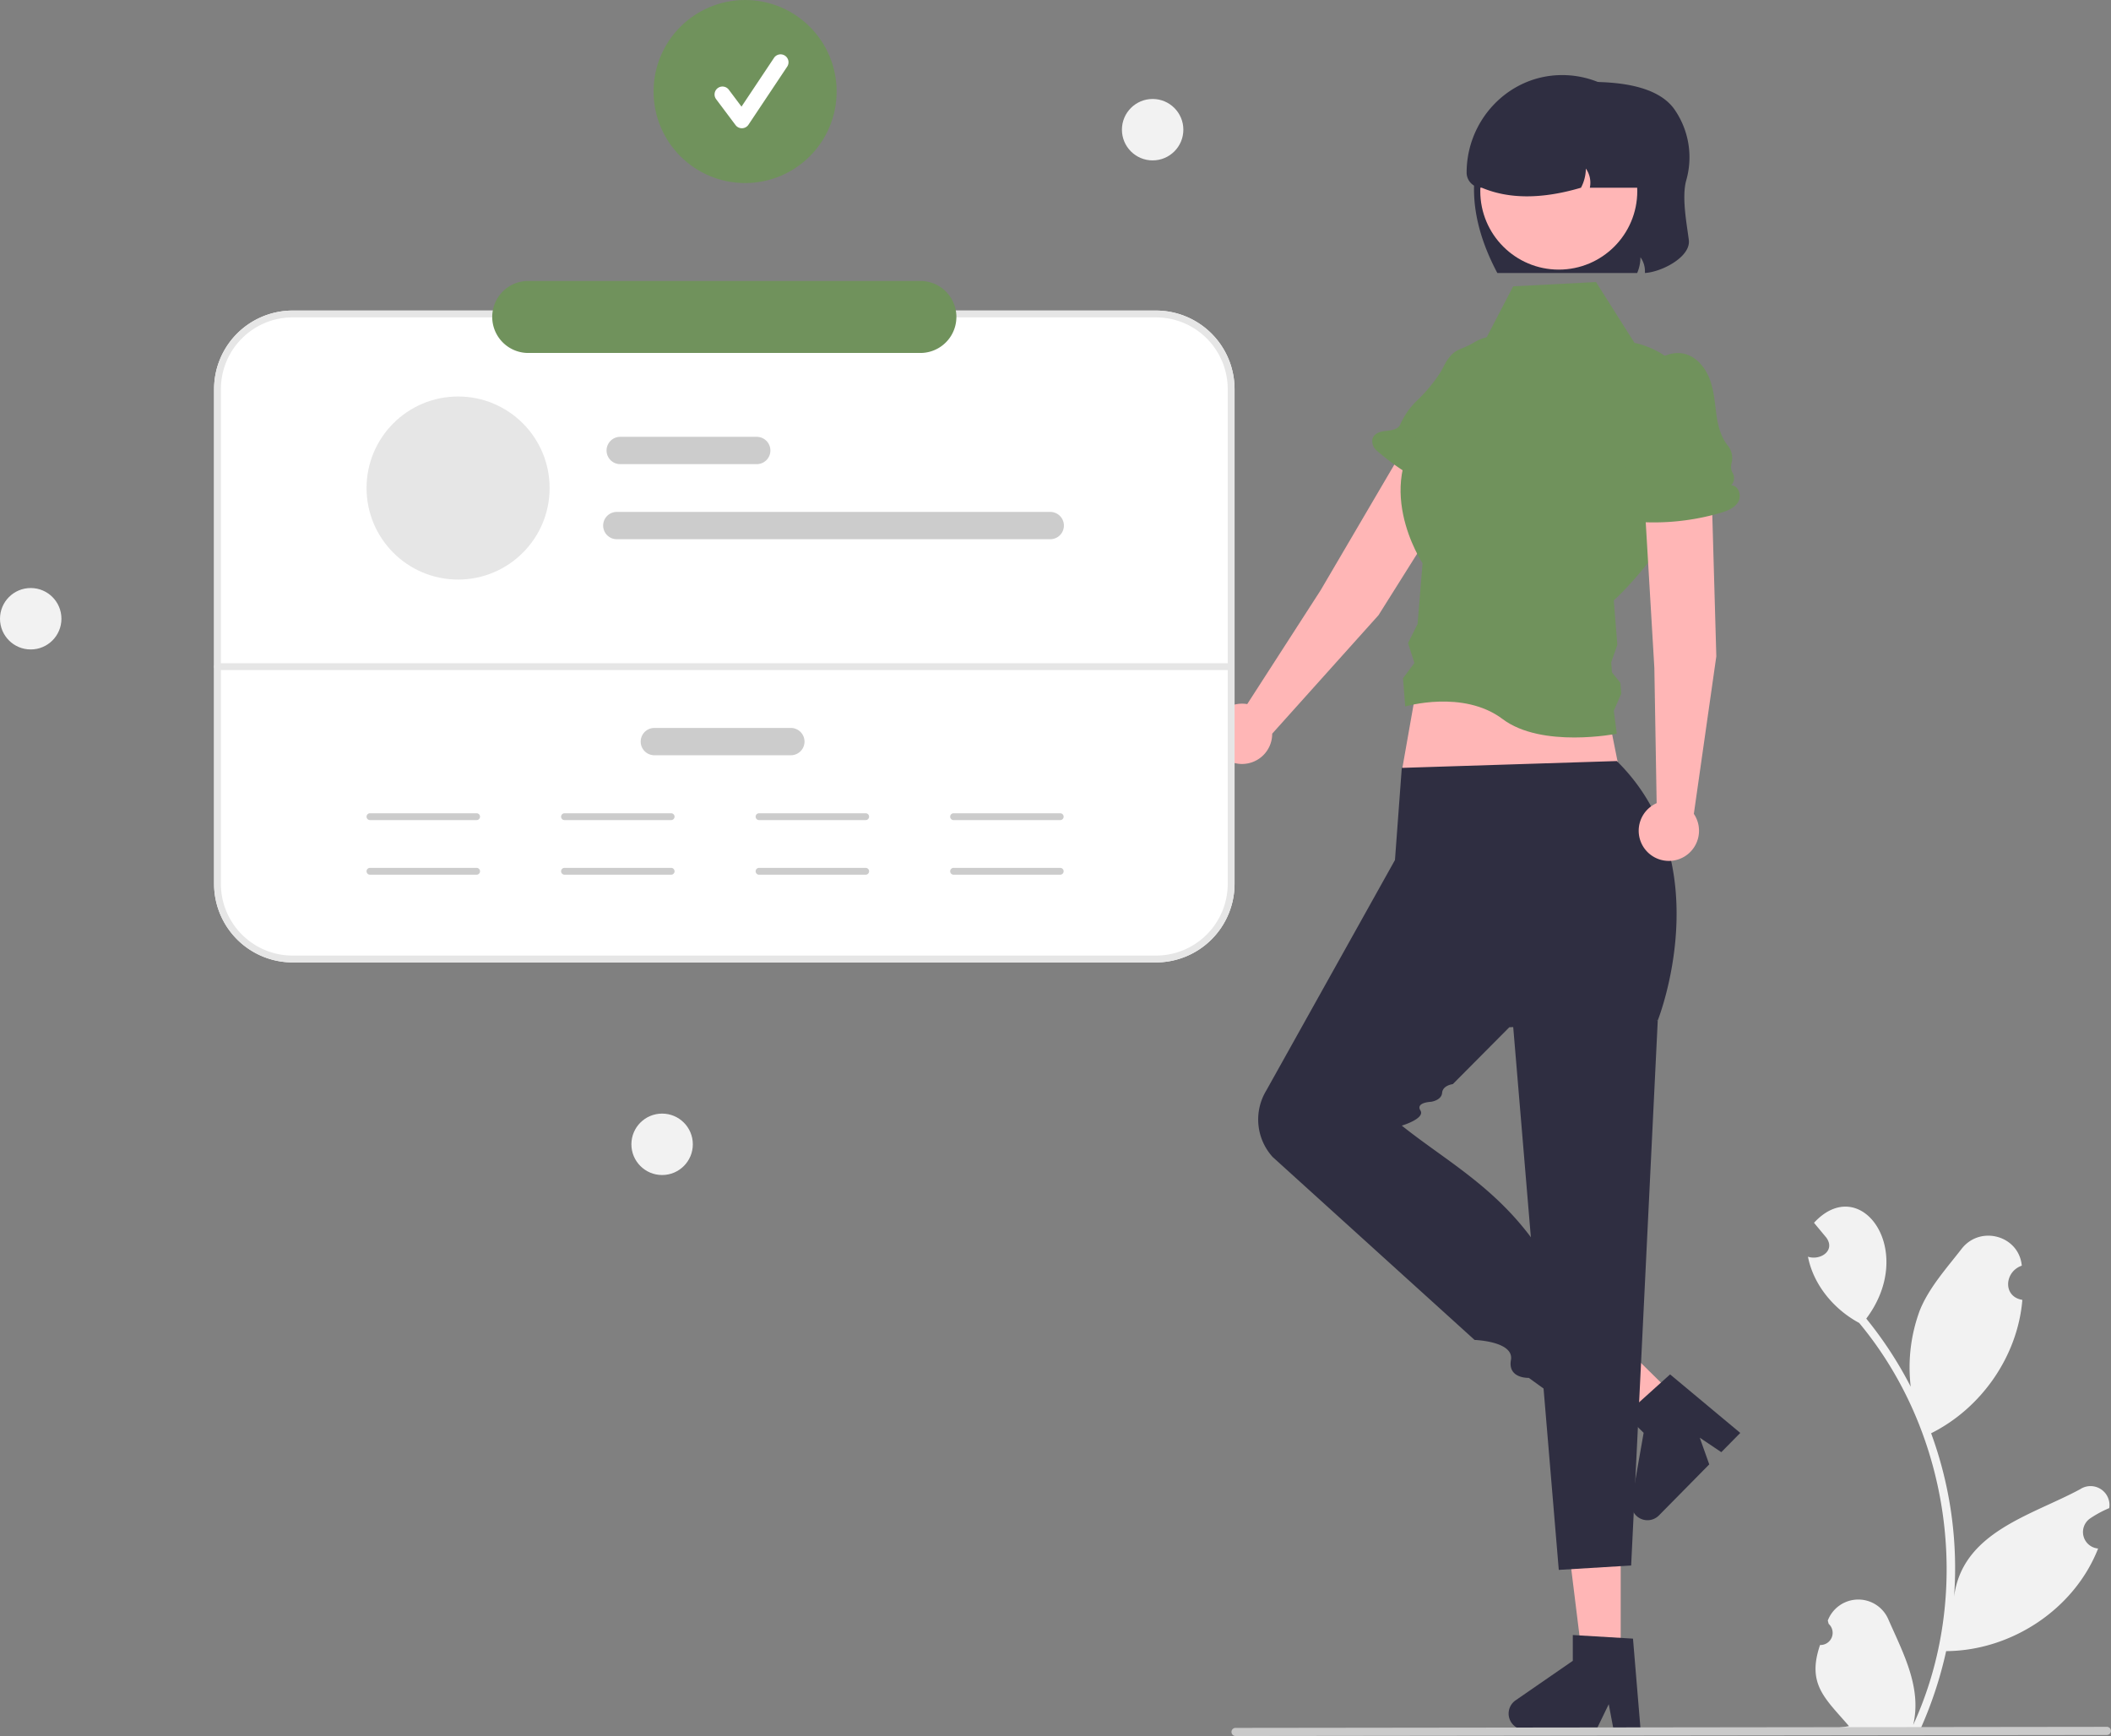 <svg data-name="Layer 1" xmlns="http://www.w3.org/2000/svg" width="618.524" height="508.679" viewBox="0 0 618.524 508.679" xmlns:xlink="http://www.w3.org/1999/xlink"><rect x="0" y="0" width="618.524" height="508.679" fill="#808080" stroke="none"/><path d="M784.782,248.591c-1.34,4.96.2,12.77.78,17.4.62,4.95-7.96,9.38-12.87,9.66a6.989,6.989,0,0,0-1.3-4.6,11.967,11.967,0,0,1-.96,4.61h-40.97c-5.16-9.71-9.55-22.98-4.81-36.7a14.04,14.04,0,0,1,9.7-12.15l22.34-7.15c8.81,0,19.62,1.25,24.49,7.81A24.575,24.575,0,0,1,784.782,248.591Z" transform="translate(-290.738 -195.661)" fill="#2f2e41"/><path d="M824.009,677.671a3.564,3.564,0,0,0,2.524-6.201c-.093-.356-.16-.612-.253-.968a9.575,9.575,0,0,1,17.749-.336c4.318,9.846,9.881,20.028,7.267,30.943,17.594-38.227,11.037-85.508-15.81-117.8-7.374-3.971-13.387-11.093-15.014-19.414,3.642,1.195,8.14-1.8,5.374-5.598-1.197-1.45-2.405-2.889-3.602-4.339,13.65-14.818,30.301,8.108,15.31,28.074a114.264,114.264,0,0,1,13.024,19.951,48.043,48.043,0,0,1,2.656-22.342c2.682-6.649,7.775-12.276,12.252-18.044,5.443-7.029,16.813-3.918,17.639,4.928-5.069,1.72-5.659,9.071.166,10.02-1.367,16.483-11.982,31.721-26.732,39.085a114.71,114.71,0,0,1,6.725,47.885c2.435-19.011,22.771-23.812,36.944-31.494a5.549,5.549,0,0,1,8.516,5.54,32.052,32.052,0,0,0-5.589,3.017,4.844,4.844,0,0,0,2.335,8.821c-7.011,17.839-25.462,29.949-44.529,30.064a117.929,117.929,0,0,1-7.701,23.201l-28.298.269c-.104-.313-.199-.637-.293-.951a32.153,32.153,0,0,0,7.826-.541c-7.008-8.139-12.407-12.274-8.483-23.767Z" transform="translate(-290.738 -195.661)" fill="#f2f2f2"/><polygon points="474.867 487.701 463.829 487.701 458.576 445.127 474.867 445.127 474.867 487.701" fill="#ffb6b6"/><path d="M771.43,702.486h-7.916l-1.413-7.473-3.619,7.473-20.994,0a4.719,4.719,0,0,1-2.682-8.603l16.765-11.579v-7.555l17.634,1.053Z" transform="translate(-290.738 -195.661)" fill="#2f2e41"/><polygon points="492.193 410.591 484.443 418.451 450.438 392.302 461.875 380.702 492.193 410.591" fill="#ffb6b6"/><path d="M800.639,615.53l-5.557,5.637-6.314-4.241,2.781,7.824L776.81,639.7a4.719,4.719,0,0,1-8.009-4.13l3.525-20.068-5.38-5.304L780.076,598.379Z" transform="translate(-290.738 -195.661)" fill="#2f2e41"/><path d="M694.636,375.928l33.387-53.119a10.127,10.127,0,0,0-3.091-13.868l0,0a10.127,10.127,0,0,0-14.282,3.464l-32.989,56.241-21.486,33.329a8.837,8.837,0,1,0,7.317,8.666Z" transform="translate(-290.738 -195.661)" fill="#ffb6b6"/><path d="M726.1,336.701l2.815-.531a3.856,3.856,0,0,1,4.741-5.463c-3.392-3.537-1.744-9.361.437-13.749,1.577-3.172,3.349-6.306,4.121-9.763,1.172-5.248-.339-11.6-7.338-12.857a12.11,12.11,0,0,0-8.251,1.671c-4.399,2.599-5.388,1.468-8.164,5.652l-1.582,2.94a44.931,44.931,0,0,1-7.216,8.672,22.452,22.452,0,0,0-4.691,6.829,2.26,2.26,0,0,1-.639.809c-1.082.837-2.554.879-3.91,1.057-1.71.225-3.666.949-3.622,3.07a3.682,3.682,0,0,0,1.312,2.642,69.581,69.581,0,0,0,24.816,13.972c2.032.642,4.315,1.174,6.226.232S727.888,337.861,726.1,336.701Z" transform="translate(-290.738 -195.661)" fill="#70925c"/><polygon points="477.724 242 412.724 241 410.724 226 416.724 192 467.724 192 477.724 242" fill="#ffb6b6"/><path d="M629.462,477.661h-253a23.026,23.026,0,0,1-23-23v-145a23.026,23.026,0,0,1,23-23h253a23.026,23.026,0,0,1,23,23v145A23.026,23.026,0,0,1,629.462,477.661Z" transform="translate(-290.738 -195.661)" fill="#fff"/><path d="M629.462,477.661h-253a23.026,23.026,0,0,1-23-23v-145a23.026,23.026,0,0,1,23-23h253a23.026,23.026,0,0,1,23,23v145A23.026,23.026,0,0,1,629.462,477.661Zm-253-189a21.024,21.024,0,0,0-21,21v145a21.024,21.024,0,0,0,21,21h253a21.024,21.024,0,0,0,21-21v-145a21.024,21.024,0,0,0-21-21Z" transform="translate(-290.738 -195.661)" fill="#e6e6e6"/><path d="M650.463,392H354.461a1,1,0,0,1,0-2H650.463a1,1,0,0,1,0,2Z" transform="translate(-290.738 -195.661)" fill="#e6e6e6"/><circle cx="337.724" cy="38" r="9" fill="#f2f2f2"/><circle cx="9" cy="181.3" r="9" fill="#f2f2f2"/><circle cx="194" cy="335.3" r="9" fill="#f2f2f2"/><path d="M430.383,435.961H399.139a1,1,0,0,1,0-2h31.244a1,1,0,0,1,0,2Z" transform="translate(-290.738 -195.661)" fill="#ccc"/><path d="M430.383,451.961H399.139a1,1,0,0,1,0-2h31.244a1,1,0,0,1,0,2Z" transform="translate(-290.738 -195.661)" fill="#ccc"/><path d="M601.383,435.961H570.139a1,1,0,0,1,0-2h31.244a1,1,0,0,1,0,2Z" transform="translate(-290.738 -195.661)" fill="#ccc"/><path d="M601.383,451.961H570.139a1,1,0,0,1,0-2h31.244a1,1,0,0,1,0,2Z" transform="translate(-290.738 -195.661)" fill="#ccc"/><path d="M544.383,435.961H513.139a1,1,0,0,1,0-2h31.244a1,1,0,0,1,0,2Z" transform="translate(-290.738 -195.661)" fill="#ccc"/><path d="M544.383,451.961H513.139a1,1,0,0,1,0-2h31.244a1,1,0,0,1,0,2Z" transform="translate(-290.738 -195.661)" fill="#ccc"/><path d="M487.383,435.961H456.139a1,1,0,0,1,0-2h31.244a1,1,0,0,1,0,2Z" transform="translate(-290.738 -195.661)" fill="#ccc"/><path d="M487.383,451.961H456.139a1,1,0,0,1,0-2h31.244a1,1,0,0,1,0,2Z" transform="translate(-290.738 -195.661)" fill="#ccc"/><path d="M701.462,420.661l-2,27-37.733,67.592a16.355,16.355,0,0,0,1.888,19.414l59.172,53.617s11.632.381,10.653,5.879S738.679,599.4,738.679,599.4l6.997,5.055,3.786-28.794c-12.722-28.406-31.587-37.072-48-50.175,0,0,6.921-2.057,5.46-4.441s3.126-2.542,3.126-2.542,3.043-.41,3.229-2.626,3.136-2.551,3.136-2.551l16.555-16.665,43.494-2s18.406-46.11-12-76Z" transform="translate(-290.738 -195.661)" fill="#2f2e41"/><polygon points="442.327 288.478 456.724 460 477.929 458.716 485.724 299 442.327 288.478" fill="#2f2e41"/><path d="M734.099,279.556l24.273-1.25,11.274,17.815s21.213,3.547,19.743,28.543-25.81,46.932-25.81,46.932l1.04,13.017-1.807,5.163.232,2.899,2.465,3.07.254,3.175-2.184,5.024.883,6.716s-21.962,4.36-33.481-4.32-28.519-3.68-28.519-3.68l-.64-8.273,3.331-4.467-1.861-5.826,2.797-5.604,1.459-17.8s-15.957-23.973,2.361-42.029l7.352-12.498,8.226-10.036Z" transform="translate(-290.738 -195.661)" fill="#70925c"/><path d="M793.621,387.965l-1.786-62.714a10.127,10.127,0,0,0-10.28-9.807h0a10.127,10.127,0,0,0-9.945,10.821l3.853,65.088.674,39.649A8.837,8.837,0,1,0,787.036,434.135Z" transform="translate(-290.738 -195.661)" fill="#ffb6b6"/><path d="M797.961,337.866h0a2.986,2.986,0,0,0,.457-3.591,3.874,3.874,0,0,1-.46-2.318,3.562,3.562,0,0,1,.089-.459,5.843,5.843,0,0,0-1.07-5.295c-1.981-2.379-2.937-5.98-3.351-9.191-.453-3.513-.722-7.103-2.003-10.406-1.847-4.764-6.262-9.01-12.288-6.978a11.761,11.761,0,0,0-6.116,4.97c-3.005,4.792-3.037,10.585-3.015,16.128l-1.081-2.19a44.967,44.967,0,0,1-3.218,17.691c1.343-.261,2.293,1.544,1.859,2.841-.434,1.297-1.634,2.15-2.662,3.053-1.296,1.138-2.52,2.827-1.304,4.566a3.682,3.682,0,0,0,2.56,1.466,69.581,69.581,0,0,0,28.395-2.186c2.046-.596,4.239-1.424,5.304-3.27S800.092,337.836,797.961,337.866Z" transform="translate(-290.738 -195.661)" fill="#70925c"/><circle cx="456.724" cy="56" r="23" fill="#ffb6b6"/><circle cx="218.315" cy="26.819" r="26.819" fill="#70925c"/><path d="M508.11,233.238a2.318,2.318,0,0,1-1.855-.928l-5.686-7.582a2.318,2.318,0,1,1,3.71-2.782l3.72,4.96,9.555-14.332a2.319,2.319,0,0,1,3.858,2.572L510.039,232.205a2.32,2.32,0,0,1-1.865,1.032Z" transform="translate(-290.738 -195.661)" fill="#fff"/><path d="M560.409,299.085H445.515a10.553,10.553,0,0,1,0-21.106H560.409a10.553,10.553,0,1,1,0,21.106Z" transform="translate(-290.738 -195.661)" fill="#70925c"/><path d="M908.078,704.032l-255.357.307a1.191,1.191,0,0,1,0-2.381l255.357-.307a1.191,1.191,0,0,1,0,2.381Z" transform="translate(-290.738 -195.661)" fill="#cacaca"/><path d="M776.462,245.661v5h-19.9a7.156,7.156,0,0,0-1.17-5.61,12.192,12.192,0,0,1-1.42,5.61c-11.507,3.403-21.165,3.337-29.079,0a4.431,4.431,0,0,1-4.431-4.431v0c0-15.33,12.084-28.247,27.41-28.563a27.997,27.997,0,0,1,28.59,27.994Z" transform="translate(-290.738 -195.661)" fill="#2f2e41"/><path d="M512.462,331.661h-40a4,4,0,0,1,0-8h40a4,4,0,0,1,0,8Z" transform="translate(-290.738 -195.661)" fill="#ccc"/><path d="M522.462,416.961h-40a4,4,0,0,1,0-8h40a4,4,0,0,1,0,8Z" transform="translate(-290.738 -195.661)" fill="#ccc"/><path d="M598.462,353.661h-127a4,4,0,0,1,0-8h127a4,4,0,0,1,0,8Z" transform="translate(-290.738 -195.661)" fill="#ccc"/><circle cx="134.22" cy="143" r="26.819" fill="#e6e6e6"/></svg>